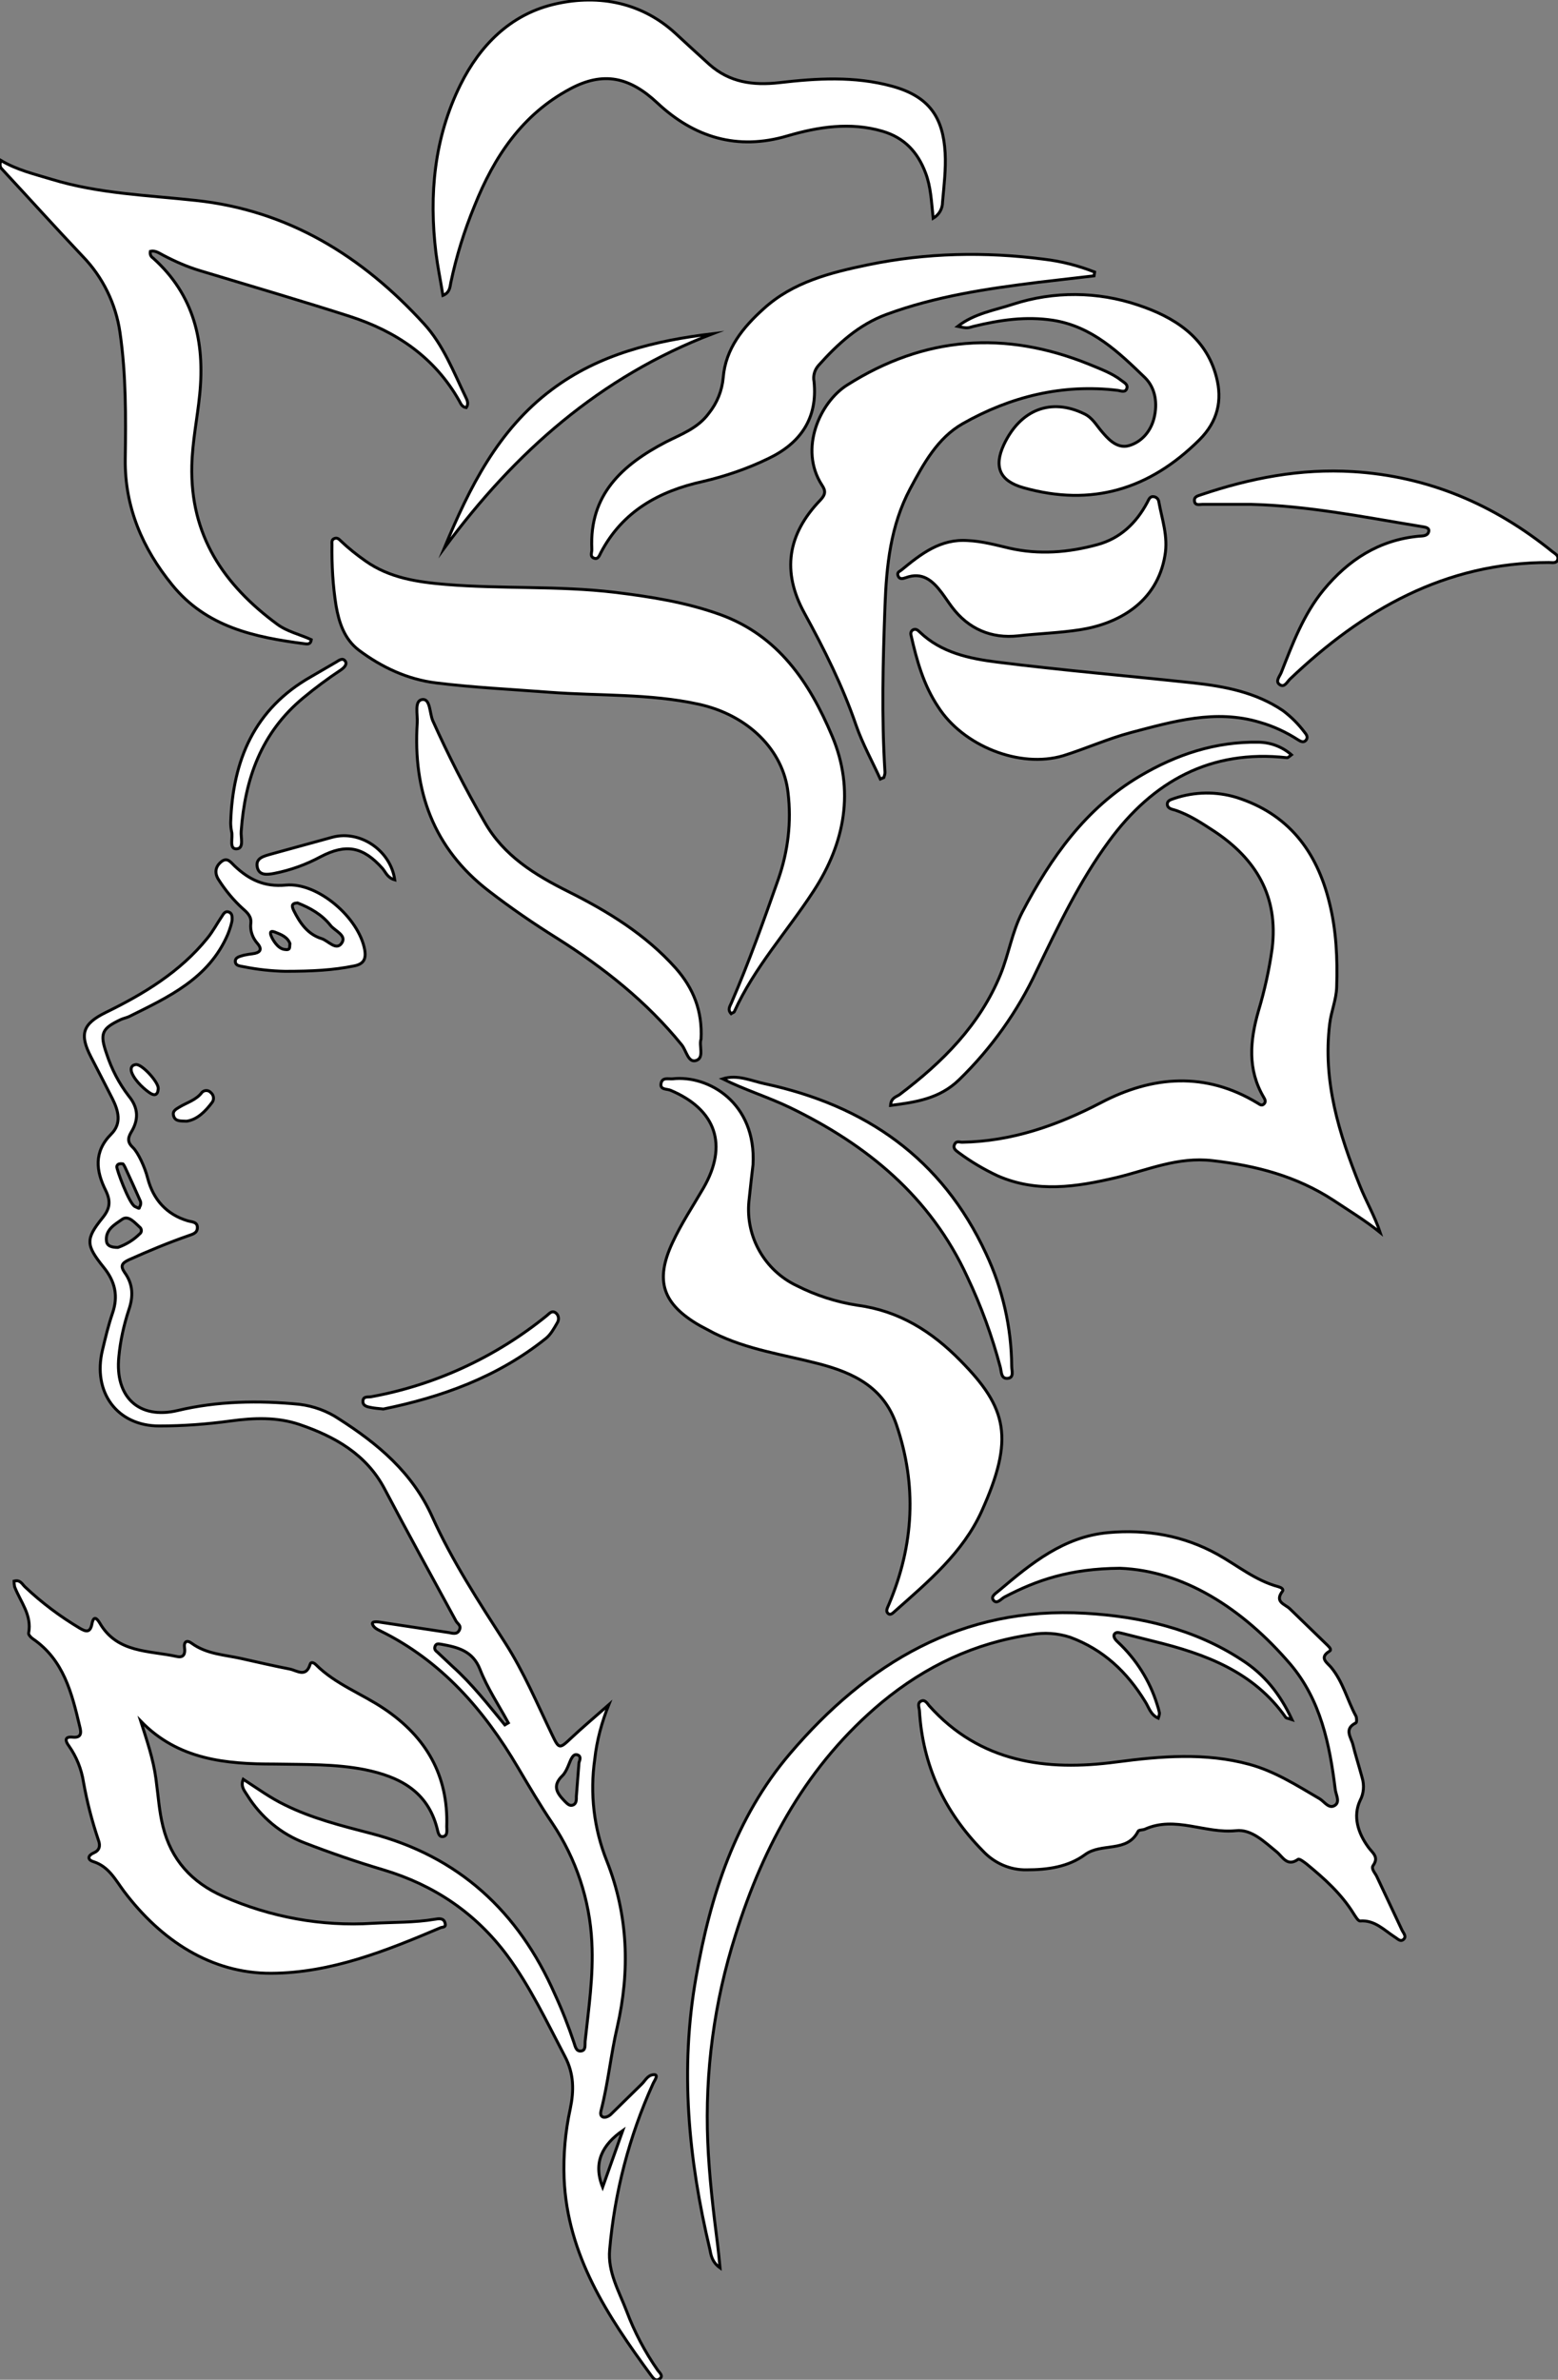 <?xml version="1.0" encoding="utf-8"?>
<!-- Generator: Adobe Illustrator 21.0.0, SVG Export Plug-In . SVG Version: 6.00 Build 0)  -->
<svg version="1.1" id="图层_1" xmlns="http://www.w3.org/2000/svg" xmlns:xlink="http://www.w3.org/1999/xlink" x="0px" y="0px"
	 viewBox="0 0 533.6 814.4" style="enable-background:new 0 0 533.6 814.4;" xml:space="preserve">
<rect x="0" y="0" width="533.6" height="814.4" fill="#808080" stroke="none"/>
<style type="text/css">
	.st0{fill:#FFFFFF;stroke:#000000;stroke-miterlimit:10;}
</style>
<title>Anime10_13_228</title>
<g>
	<path id="X009E41M2Gra7OT27_1_" class="st0" d="M208.5,583.4c-2.4,6-4.1,12.2-4.8,18.6c-1.7,11.8-0.3,23.8,4.1,34.8
		c7.4,18.7,8,37.7,3.6,56.9c-2.2,9.4-3.1,19.1-5.5,28.4c-0.2,0.8-0.4,1.8,0.4,2.3s2.2-0.1,3-0.9l10.4-10.2c1.3-1.2,2-3.1,4.1-3.3
		s0.2,2.2-0.2,3.2c-8.1,17.9-13.1,37.1-14.8,56.7c-0.7,7.6,3.2,14.2,5.8,21c2.7,7.2,6.3,14,10.7,20.3c0.6,0.8,2,1.9,0.6,2.9
		s-2.2-0.3-2.9-1.2c-14.9-20.3-28.7-41.1-29.8-67.4c-0.3-8,0.4-16,2.1-23.8c1.3-6.2,1.3-12-1.8-17.9c-6.2-11.8-11.9-23.9-19.8-34.6
		c-10.8-14.5-25-24.1-42.4-29.3c-9.1-2.7-18.1-5.8-26.9-9.2c-8.2-3.1-15.1-8.9-19.7-16.3c-0.9-1.5-2.4-2.9-1.4-5.5
		c4.8,3.1,9.3,6.4,14.3,8.8c9.3,4.6,19.3,7.1,29.3,9.7c30.2,7.8,50.7,26.8,63.1,55c2.5,5.4,4.7,11,6.6,16.7c0.4,1.2,0.7,3,2.4,2.8
		s1.3-2,1.4-3.3c1.2-11.3,2.9-22.4,2.3-33.9c-0.7-14.5-5.4-28.6-13.5-40.7c-4.2-6.2-8-12.7-11.8-19.1
		c-11.6-19.7-26.2-36.5-47.2-46.8c-1-0.5-2.1-1-2.6-2.2s1.9-0.9,2.9-0.7l23.2,3.5c1.2,0.2,2.8,0.8,3.6-0.8s-0.5-2.1-1.1-3.1
		c-8.2-15.1-16.5-30.1-24.5-45.3c-6.3-11.9-17.1-17.9-29.1-22c-7.7-2.6-15.6-2.3-23.7-1.2c-8.1,1.1-16.2,1.7-24.4,1.7
		c-14.4,0-22.9-11.6-19.4-26c1-4.2,2-8.4,3.4-12.5c2.1-6,0.9-11-3-15.8c-6.1-7.6-6.3-9.6-0.4-16.9c2.6-3.2,2.9-5.7,1.1-9.4
		c-3.3-6.6-4.2-13.2,1.9-19.3c3.7-3.7,2.4-8.1,0.4-12.1s-4.9-9.5-7.3-14.2c-4.1-7.9-2.9-11.4,5-15.3c13.1-6.4,25.5-13.9,34.8-25.4
		c1.9-2.3,3.3-5,5-7.5c0.5-0.8,1.1-1.9,2.3-1.5c1.2,0.4,1.2,1.5,1.2,2.5s-0.8,3.5-1.5,5.2c-6.5,15.1-20.3,21.4-33.8,28.1
		c-0.9,0.4-1.9,0.6-2.8,1c-6.6,3.1-7.3,4.8-4.9,11.7c1.7,5.2,4.2,10.1,7.6,14.5c3.4,4.1,3.4,8.2,0.8,12.4c-1.3,2.2-1.1,3.6,0.6,5.2
		s4.1,6.6,5.1,10.6c1.9,7.2,6.4,12.3,13.7,14.5c1.4,0.4,3.3,0.3,3.3,2.3s-1.8,2.3-3.1,2.8c-6.9,2.4-13.6,5.2-20.3,8.2
		c-2.6,1.2-3,2.2-1.5,4.4c2.9,4,3,8.2,1.4,12.8c-1.7,5.2-2.9,10.6-3.4,16c-1.4,13.7,6.8,21.6,20.2,18.4s27.7-3.5,41.7-2.1
		c4.8,0.6,9.5,2.3,13.5,5c13.3,8.5,25.1,18.3,31.9,33.4c6.8,15.1,16,29.2,25,43.2c6.4,10,11,20.9,16.1,31.5c2.3,4.8,2.5,4.9,6.3,1.3
		S203.4,587.9,208.5,583.4z M172.9,590.3l1.2-0.7c-3.3-6.1-7.2-11.9-9.7-18.3s-7.7-7.6-13.3-8.6c-0.8-0.1-1.7-0.4-2.1,0.7
		s0.3,1.6,0.9,2.1l5.1,4.8C161.7,576.3,167.2,583.4,172.9,590.3L172.9,590.3z M198.3,603.2c0.3-0.9,0.8-2.1-0.4-2.6
		s-1.8,0.5-2.3,1.4s-1.5,4.3-3,5.7c-3.6,3.5-1.8,6,0.8,8.7c0.9,0.9,1.7,1.8,2.9,1.3s1.1-1.9,1.1-3L198.3,603.2z M40.4,426.9
		c2.8-1,5.3-2.5,7.4-4.6c0.7-0.5,0.8-1.4,0.3-2.1l-0.1-0.1c-1.8-1.6-4-4.4-6.2-2.8s-6,3.5-5.3,7.7C36.8,426.4,38.2,426.9,40.4,426.9
		z M213.3,729.1c-6.9,4.8-10.3,10.9-6.9,19.4L213.3,729.1z M42.1,398.3c-1.5-0.2-1.9,0.2-2.1,0.9s4.2,12.7,6.2,13.7s1.3,0.6,1.7,0
		c0.3-0.5,0.4-1.2,0.2-1.8c-1.7-3.9-3.5-7.8-5.3-11.7C42.6,399,42.4,398.6,42.1,398.3z"/>
	<path id="X009E41M2Gra7OT27" class="st0" d="M48.2,589c2.1,6.6,4.3,13,5.2,19.7s1.1,11,2.4,16.3c2.8,11.4,9.8,19.2,20.7,24
		c16.1,7.1,33.6,10.3,51.1,9.2c7.1-0.4,14.3-0.2,21.4-1.4c1.2-0.2,2.9-0.5,3.4,1.2s-0.7,1.4-1.5,1.7c-18.6,7.9-37.5,15.5-58,15.6
		s-37.7-11.2-50.4-28c-3-4-5.2-8.5-10.5-10.2c-2.3-0.7-1.8-2.2,0.1-3s2.4-2.3,1.6-4.4c-2.2-6.5-3.9-13.1-5.1-19.8
		c-0.7-4.5-2.4-8.7-5-12.4c-1.2-1.6-1.7-3.3,1.3-3s3-1.5,2.4-3.7c-2.7-11.4-5.5-22.8-16.1-30c-0.6-0.4-1.5-1.4-1.4-1.9
		C11,552.7,7,548.2,5,543c-0.1-0.6-0.2-1.3-0.2-1.9c2.2-0.6,2.8,1.1,3.8,2c5.7,5.4,12,10.1,18.7,14.1c2.2,1.3,3.6,1.6,4.2-1.5
		s1.8-1.7,2.7-0.2c6,10.3,16.9,9.3,26.4,11.4c2.3,0.5,2.9-0.9,2.6-3s0.8-2.8,2.5-1.5c5.1,3.7,11.2,3.9,17,5.2s11,2.5,16.6,3.6
		c2.4,0.5,5.5,3,6.9-1.6c0.3-1.1,1.4-0.5,2,0.1c6.7,6.7,15.7,9.9,23.4,15.1c14.3,9.6,22,22.8,21.4,40.3c0,1.2,0.4,3.1-1.2,3.4
		s-1.8-1.7-2.1-2.8c-3.3-12.8-13-17.7-24.8-20.1c-10.2-2-20.6-1.7-30.9-1.9C77.4,603.7,61.1,602.3,48.2,589z"/>
	<path id="XFF66FFM2Color7_1_" class="st0" d="M250.4,346.9c-1.3-1.4-0.4-2.5,0.1-3.7c6-13.9,11.1-28.2,16.1-42.4
		c3.3-9.5,4.5-19.5,3.3-29.5c-1.6-14.6-13.7-26.6-30.6-30.3s-34.1-2.8-51.2-4.1c-13-1-25.9-1.6-38.8-3.2
		c-9.7-1.2-18.5-5.3-26.4-11.2c-5-3.8-6.8-9.5-7.8-15.2c-1.1-6.9-1.5-13.9-1.4-20.9c0-0.8-0.2-1.7,0.8-2.1s1.6,0.2,2.2,0.8
		c2.6,2.5,5.5,4.8,8.5,6.9c8.2,5.8,17.8,7.2,27.4,8c19.2,1.6,38.6,0.4,57.9,2.7c12.3,1.5,24.4,3.4,36.1,7.6
		c19.9,7.2,30.6,23.1,38.4,41.6s4.4,36.6-6.4,53.1c-9,13.8-20.2,26-27.1,41.2C251.4,346.5,250.8,346.6,250.4,346.9z"/>
	<path id="X009E41M2Gra8OT27_1_" class="st0" d="M383.6,536.7c-17.2,0.1-28.6,4.1-39.5,9.8c-1.2,0.6-2.6,2.6-3.8,1.2
		s0.9-2.5,1.9-3.4c11-9.3,22.1-18.4,37.3-19.8c13.3-1.2,25.9,1,37.6,7.5c6.8,3.8,12.9,8.9,20.7,11c0.8,0.2,2,0.8,1.4,1.6
		c-2.8,3.7,1,4.4,2.6,6l12.9,12.5c0.6,0.6,1.5,1.5,0.6,2c-3.6,2.2-0.8,3.9,0.5,5.4c4.2,5,5.6,11.3,8.6,16.8c0.3,0.6,0.3,2.1,0,2.3
		c-4.3,2.1-1.6,5-1,7.6s2.1,7.4,3.1,11.1c0.8,2.6,0.6,5.5-0.7,7.9c-2.5,5.4-0.7,11.1,2.8,15.9c1.4,2,3.8,3.3,1.7,6.3
		c-0.8,1.1,0.6,2.5,1.2,3.7l8.7,18.5c0.5,1,1.6,2.1,0.5,3.1s-2.1-0.3-3-0.8c-3.7-2.4-6.9-5.9-11.9-5.5c-0.7,0-1.6-1.6-2.2-2.5
		c-4.2-6.8-10-12-16.1-17c-0.9-0.7-2.5-1.9-2.9-1.6c-3.8,2.7-5.3-0.9-7.4-2.6c-4.2-3.4-8.6-7.8-13.9-7.2
		c-10.5,1.1-20.8-5.2-31.2-0.5c-0.7,0.3-2.1,0.2-2.3,0.7c-3.8,7.5-12.5,3.8-18.2,8s-12.8,5.2-20,5.2c-5.7,0.1-11.1-2.3-15-6.5
		c-13.2-13.4-20.6-29.3-21.7-48c-0.1-1.1-0.8-2.5,0.5-3.2s2.1,0.6,2.8,1.5c17.4,19.5,40.1,22.5,64.1,19.3c15.3-2,30.5-3.3,45.6,0.8
		c8.8,2.4,16.4,7.3,24.1,11.8c1.6,1,3.1,3.5,5.1,2.3s0.4-3.7,0.2-5.6c-1.9-15.4-5-30.5-15.3-42.7
		C425.4,550.2,405.1,537.5,383.6,536.7z"/>
	<path id="XF37FFFM2Gra6OT19" class="st0" d="M159.7,139.5c-1.5-0.2-1.9-1.4-2.4-2.3c-8.4-14.9-21.6-23.8-37.4-28.9
		S85.6,97.8,68.4,92.6c-4.3-1.3-8.4-3.1-12.4-5.2c-1.4-0.7-2.8-1.8-4.5-1.4c-0.2,0.9,0.1,1.8,0.9,2.3c14.1,12.6,17.8,28.7,16,46.7
		c-0.8,8.1-2.5,16-2.7,24.3c-0.6,23.9,10.9,40.8,29.2,54.3c3.5,2.6,7.8,3.5,11.7,5.3c-0.2,1.8-1.5,1.5-2.3,1.4
		c-17.1-2.2-33.6-5.7-45.3-20.1c-10.2-12.5-16.3-26.7-16.1-43c0.2-14.5,0.3-29-1.8-43.4c-1.4-9.8-5.9-19-12.8-26.1
		C19,77.9,10,67.9,0.8,58c-0.6-0.6-1.1-1.2-0.5-3.1c5.5,3.3,11.6,4.7,17.5,6.5c16.1,4.9,32.8,5.4,49.3,7.2
		c31.7,3.4,57,19.1,78.1,42.2c6.6,7.2,10.1,16.4,14.3,25.1C160,136.9,160.6,138.2,159.7,139.5z"/>
	<path id="XF37FFFM2Gra7OT19_2_" class="st0" d="M472.7,421.8c-5.2-4.2-10.7-7.5-16.1-11.1c-12.6-8.2-26.4-11.8-41.3-13.5
		c-12-1.4-22.1,3.2-33,5.8c-13.6,3.2-27.1,5.3-40.6-0.6c-4.7-2.2-9.1-4.8-13.3-7.9c-0.9-0.7-2.1-1.4-1.5-2.8s1.7-0.8,2.6-0.8
		c17-0.3,32.5-5.7,47.5-13.5c17.7-9.3,35.9-10.7,53.7,0.1c0.7,0.4,1.4,1.1,2.2,0.3s0.3-1.6-0.1-2.3c-5.6-9.5-4.7-19.4-1.8-29.5
		c2.1-7,3.7-14.2,4.7-21.4c2.2-17.8-5.5-30.6-19.8-40.1c-4.3-2.8-8.6-5.7-13.6-7.3c-1.1-0.3-2.5-0.6-2.5-2s1.5-1.6,2.5-2
		c6.9-2.3,14.3-2.4,21.2-0.3c17.7,5.6,27.5,18.4,31.8,36c2.4,9.5,2.8,19.1,2.5,28.8c-0.1,4.4-1.9,8.4-2.4,12.7
		c-2.4,19.6,3.2,37.6,10.3,55.3C467.9,411.2,470.8,416.1,472.7,421.8z"/>
	<path id="XF37FFFM2Gra7OT19_1_" class="st0" d="M257.9,398.6c-0.3,2.6-0.9,7.5-1.4,12.5c-1.2,12.1,5.4,23.7,16.4,28.9
		c6.5,3.3,13.6,5.6,20.8,6.7c14.3,1.9,25.5,9,35.3,19c15.9,16.1,18.5,26.5,7.2,51.5c-6.4,14.1-18.2,24-29.6,34.1
		c-0.7,0.6-1.6,1.7-2.5,0.8s0-2.1,0.4-3.2c8.5-20.2,9.6-40.6,2.5-61.4c-4.4-12.8-14.7-17.7-26.6-20.8s-24.5-4.8-35.9-10.5l-4.9-2.6
		c-12.6-7.3-15.4-15.2-9.3-28.3c3-6.5,7-12.5,10.6-18.7c8.5-14.7,4.4-26.9-11.3-33.5c-1.2-0.5-3.6-0.1-3.2-2.3s2.4-1.5,3.9-1.6
		C242.6,367.8,259.1,377.4,257.9,398.6z"/>
	<path id="XFF00FFM1Color11_4_" class="st0" d="M301.5,266.6c-2.8-6.1-6.1-12.1-8.3-18.4c-4.6-13.4-10.9-26-17.7-38.4
		c-7.8-14.2-5.8-27,5.5-38.7c1.8-1.9,1.8-3.2,0.5-5.1c-8-12.4-0.6-28.4,8.6-34.2c26.5-16.8,54.1-18.8,83-7.1c3.8,1.6,7.8,3,11.1,5.6
		c0.9,0.7,2.2,1.3,1.7,2.7s-1.9,0.8-3,0.6c-19-2.3-36.8,2.1-53.2,11.4c-8.6,4.9-13.4,13.7-18,22.3c-6.7,12.6-8.1,26.3-8.6,40.1
		c-0.7,19-1.2,37.9,0,56.9c0,0.6-0.2,1.2-0.4,1.8L301.5,266.6z"/>
	<path id="XFF99FFM2Color6" class="st0" d="M319.6,74.7c-0.6-5.8-0.8-10.8-2.6-15.5c-2.7-7.2-7.3-12.1-14.8-14.3
		c-11-3.2-21.9-1.5-32.5,1.6c-17.2,5.1-32,0.5-44.6-11.3c-9.4-8.8-18.4-10.9-29.8-4.8c-16.5,8.8-26.1,23.3-32.8,40.1
		c-3.5,8.5-6.2,17.2-8.1,26.2c-0.3,1.5-0.3,3.4-2.7,4.4c-0.8-5-1.8-9.8-2.4-14.6c-2.4-19.9-0.6-39.3,8.4-57.5
		c6.7-13.5,17-23.8,31.5-27.4s29.8-1.4,42,9.7c3.9,3.6,7.8,7.2,11.8,10.8c6.9,6.1,14.9,7.2,23.8,6.2c12.9-1.5,25.9-2.3,38.7,1.2
		s17.5,10.7,18.2,22.8c0.3,5.7-0.4,11.3-0.9,16.9C322.8,71.5,321.6,73.5,319.6,74.7z"/>
	<path id="XFF00FFM1Color11_3_" class="st0" d="M374.7,94.4l-19,2.2c-17.7,2.2-35.3,4.8-52.1,11c-9.5,3.5-16.7,10.1-23.3,17.5
		c-1.3,1.5-1.9,3.5-1.5,5.5c1.3,12.6-4.7,21.1-15.6,26.3c-7.2,3.5-14.8,6.1-22.6,7.9c-14.9,3.3-27.4,10.2-34.8,24.3
		c-0.5,0.9-0.9,2.5-2.4,1.9s-0.6-2-0.7-3.1c-0.9-18.6,10.4-28.8,25.3-36.6c5.3-2.7,11-4.7,14.8-9.9c2.8-3.5,4.5-7.7,4.9-12.2
		c0.8-9.9,6.8-17.2,13.8-23.5c10.1-9.2,22.9-12.4,35.9-15.1c19.9-4.1,40-4.5,60.1-1.9c6,0.7,11.8,2.2,17.4,4.4L374.7,94.4z"/>
	<path id="X009E41M2Gra8OT27" class="st0" d="M442.5,588.5c-1.5-0.5-1.9-0.5-2.1-0.7c-11-15.7-27.6-21.8-45.2-26.1l-10.7-2.7
		c-1-0.2-2.2-0.7-2.8,0.2s0.4,2.1,1.2,2.8c6.2,5.8,10.9,13.2,13.4,21.3c0.3,0.9,0.6,1.9,0.8,2.9c0,0.6-0.2,1.2-0.4,1.8
		c-2.7-1.2-3.2-3.7-4.5-5.7c-6.2-10.1-14.3-17.8-25.7-22c-4.3-1.4-8.9-1.7-13.3-0.9c-19.3,2.8-36.2,10.8-51.2,23.2
		c-25.3,21.1-40.4,48.6-50.1,79.6c-7.3,22.9-10.5,46.9-9.5,70.9c0.5,11.8,1.9,23.6,3.4,35.3c0.3,2.3,0.5,4.6,0.8,7.7
		c-2.8-2-3.1-4.4-3.5-6.4c-7.3-30.7-10.3-61.6-4.7-93.1c4.9-28,13.5-54.5,32.1-76.4c26.4-31,59-50.6,101.2-48.1
		c18.8,1.1,37.3,5.3,53.5,15.9C432.9,572.9,438.3,579.5,442.5,588.5z"/>
	<path id="XF37FFFM2Gra2OT19" class="st0" d="M428.4,172.6h-16.5c-1.1,0-2.6,0.5-2.8-1.1s1.2-1.8,2.3-2.2c16.9-5.7,34-9,52-7.9
		c25.9,1.6,48.4,11.3,68.3,27.4c0.9,0.7,2.2,1.3,1.8,2.7s-1.9,1-3,1c-35.6,0-63.8,16.2-88.7,39.9c-1,1-1.9,3-3.5,1.9
		s-0.1-2.7,0.5-4.1c3.9-9.9,7.6-19.9,14.5-28.3c8.5-10.3,19-17.1,32.6-18.4c1.3-0.1,3,0,3.4-1.5s-1.3-1.6-2.4-1.8
		C467.4,177,448.1,173.1,428.4,172.6z"/>
	<path id="XFF00FFM1Color11_2_" class="st0" d="M328,111.7c5.8-4.5,12.7-5.5,19-7.6c13.9-4.5,28.9-4.4,42.8,0.3
		c12,4,23.2,10.7,26.8,24.6c2.1,8,0.5,15.2-5.8,21.5c-17.1,17-36.9,23-60.3,16.4c-8.1-2.3-10.2-7.1-6.7-14.7
		c5.7-12.1,16.2-16.1,27.5-10.6c2.8,1.3,4.1,3.8,5.9,5.9s5.1,6.3,9.5,5s7.5-5,8.6-9.6s0.6-9.9-3.1-13.6
		c-9.1-8.8-18.2-17.6-31.6-19.7c-9.3-1.4-18.2-0.1-27.2,2.1C331.3,112.3,331.3,112.4,328,111.7z"/>
	<path id="XFF00FFM1Color11_1_" class="st0" d="M312,217.3c-0.2-0.7,0.1-1.5,0.8-1.8c0.9-0.4,1.6,0.2,2.2,0.8
		c7.4,7.1,17,9.1,26.6,10.3c22.3,2.8,44.7,4.7,67.1,7.1c10.8,1.2,21.4,3.2,30.7,9.5c2.8,2.1,5.3,4.6,7.4,7.4
		c0.6,0.7,1.3,1.7,0.5,2.7s-1.9,0.4-2.7-0.1c-4-2.6-8.5-4.7-13.1-6c-15.2-4.6-29.7-0.3-44.2,3.5c-7.9,2.1-15.4,5.5-23.1,7.9
		c-15,4.5-34.4-3.4-42.9-16.7C316.3,234.4,314,226.1,312,217.3z"/>
	<path id="XFF00FFM1Color11" class="st0" d="M331.5,185c4.8,0.2,9.5,1.5,14.2,2.6c10.1,2.3,20.2,1.5,30.1-1.2
		c7.8-2.1,13.3-7.3,17.1-14.4c0.6-1.1,0.9-2.3,2.4-2c0.9,0.2,1.5,0.9,1.6,1.8c1.1,6,3.2,11.8,2.1,18.2c-2.7,16.4-16.3,23.5-29,25.5
		c-7,1.1-14.2,1.3-21.3,2.1c-9.1,1-17-2.3-22.7-9.9c-1.2-1.6-2.3-3.3-3.5-4.9c-3.1-4.1-6.6-7.2-12.3-5.1c-0.9,0.3-2.1,0.7-2.6-0.6
		s0.5-1.5,1.1-2C315.4,189.6,322.1,184.3,331.5,185z"/>
	<path id="XFF00FFM2Gra4Co7" class="st0" d="M240.1,355.6c-0.8,2.2,1.2,6.3-1.6,7.3s-3.4-3.3-5-5.3c-12-14.8-26.7-26.4-42.7-36.5
		c-8-5-15.9-10.4-23.4-16.2c-19-14.6-26-34.3-24.5-57.5c0.2-2.8-1.1-7.6,1.7-8s2.5,4.6,3.6,7.2c5.3,11.8,11.2,23.4,17.7,34.6
		c6.6,11.7,17.3,18.2,28.7,23.9c13.6,6.8,26.5,14.7,36.8,26.2C237.5,338.2,240.6,346,240.1,355.6z"/>
	<path id="XCD05D3M2Color8" class="st0" d="M305,378.3c0.2-2.7,2-2.9,3.1-3.7c14.7-11.1,27.5-23.8,34.6-41.2
		c2.8-6.9,3.9-14.4,7.4-21.2c9.8-18.7,21.7-35.6,40.3-46.6c12.5-7.4,26-11.9,40.8-11.6c4.1,0.1,8,1.6,11.1,4.3
		c-0.8,0.6-1.2,1.1-1.6,1c-26.1-2.9-45.9,8.1-60.9,28.6c-10.1,13.7-17.4,29.1-24.8,44.4c-6.5,13.9-15.5,26.5-26.5,37.2
		C321.8,376,313.7,377.2,305,378.3z"/>
	<path id="XF37FFFM2Gra7OT19" class="st0" d="M247.5,369.2c5.1-1.6,9.8,0.7,14.5,1.7c34.4,7.4,60.6,25.5,75.7,58.1
		c5.7,12.1,8.7,25.3,8.8,38.6c0,1.5,0.9,3.9-1.4,4.1s-2.1-2.3-2.5-3.8c-2.8-10.6-6.6-21-11.3-30.9c-12.6-27.4-34.3-45.2-60.8-58
		C263,375.4,255.1,373,247.5,369.2z"/>
	<path id="X1100AAM2Gra6OT6" class="st0" d="M97.6,332.4c-4.6-0.1-9.3-0.6-13.8-1.5c-1.2-0.3-3.1-0.2-3.2-1.8
		c-0.1-1.6,1.7-1.8,2.9-2.2c1-0.2,2-0.4,3-0.5c2.5-0.3,3.5-1.4,1.7-3.5c-1.7-1.9-2.6-4.4-2.3-6.9c0.3-2.3-1.2-3.7-2.7-5
		c-3.2-2.9-6-6.3-8.3-9.9c-1.5-2.3-1.2-4.5,0.9-6.2s3.3,0.3,4.6,1.5c4.9,4.6,10.1,7.2,17.5,6.5c11-1,25,11.2,27,22.1
		c0.6,3.4-0.5,5-3.8,5.6C114.1,332,107.1,332.4,97.6,332.4z M101.9,309c-2.3,0.1-1.9,1.3-1.3,2.6c2.1,4.2,4.7,8.1,9.5,9.6
		c2.3,0.7,5,4.3,6.9,1.6s-2.3-4.2-3.8-6.1C110.2,312.9,106.2,310.7,101.9,309L101.9,309z M99.3,322.9c-0.8-2.2-3-3.1-5.1-3.9
		s-1.6,0.7-1.2,1.6s2,3.9,4.3,4.3S99.1,324.3,99.3,322.9L99.3,322.9z"/>
	<path id="XFF66FFM2Color7" class="st0" d="M244.1,114.2c-38.5,14.7-67.8,40.6-91.9,73.3c8.6-20.7,18.4-40.4,36.7-54.1
		C205.1,121.2,224.2,116.6,244.1,114.2z"/>
	<path id="XB6D21FM2Gra6OT29" class="st0" d="M131.3,482.2c-2.1-0.2-3.1-0.3-4.1-0.5s-3-0.4-2.9-2.2s1.7-1.3,2.8-1.5
		c22-4,42.7-13.6,60.1-27.7c0.9-0.7,1.7-1.9,3-1.1c1.2,0.8,1.4,2.4,0.6,3.6c-1.1,1.9-2.2,3.9-3.8,5.2
		C170.3,471.4,150.9,478.2,131.3,482.2z"/>
	<path id="XB6D21FM2Gra7OT29" class="st0" d="M79,281.5c0.7-21.3,8.1-38.9,27.5-49.9l8.6-5c1-0.6,2.2-1.6,3.1-0.4s-0.5,2.4-1.5,3.1
		c-4.4,2.9-8.7,6.1-12.8,9.5c-14.4,11.9-20,27.7-21.3,45.7c-0.2,2.1,1.1,5.9-1.6,6s-1.1-3.9-1.7-6C79.1,283.5,79,282.5,79,281.5z"/>
	<path id="X81B540M2Gra2OT4" class="st0" d="M135.2,301.1c-2.5-0.7-3.1-2.6-4.2-3.9c-6.6-7.4-12.4-8.6-21.2-4
		c-5,2.7-10.3,4.6-15.9,5.7c-2.2,0.4-5.2,0.9-5.8-2.2s2.3-3.7,4.7-4.4l21.1-5.8C123.4,284,133.8,291.1,135.2,301.1z"/>
	<path id="XFF6315M2Gra4OT38_1_" class="st0" d="M63.9,383.7c-2.1-0.1-3.8,0.1-4.4-1.7s0.8-2.4,1.9-3.1c2.6-1.6,5.8-2.4,7.8-5.1
		c0.8-0.8,2.2-0.8,3,0.1l0.1,0.1c0.9,0.8,1.1,2.2,0.4,3.2C70.3,380.4,67.5,383.2,63.9,383.7z"/>
	<path id="XFF6315M2Gra4OT38" class="st0" d="M46.7,364.3c2.2,0.1,7.6,6.1,7.5,8.2s-1.1,2.6-2.6,1.7s-5.3-4-6.5-7.2
		C44.6,365.5,45.1,364.4,46.7,364.3z"/>
</g>
</svg>
